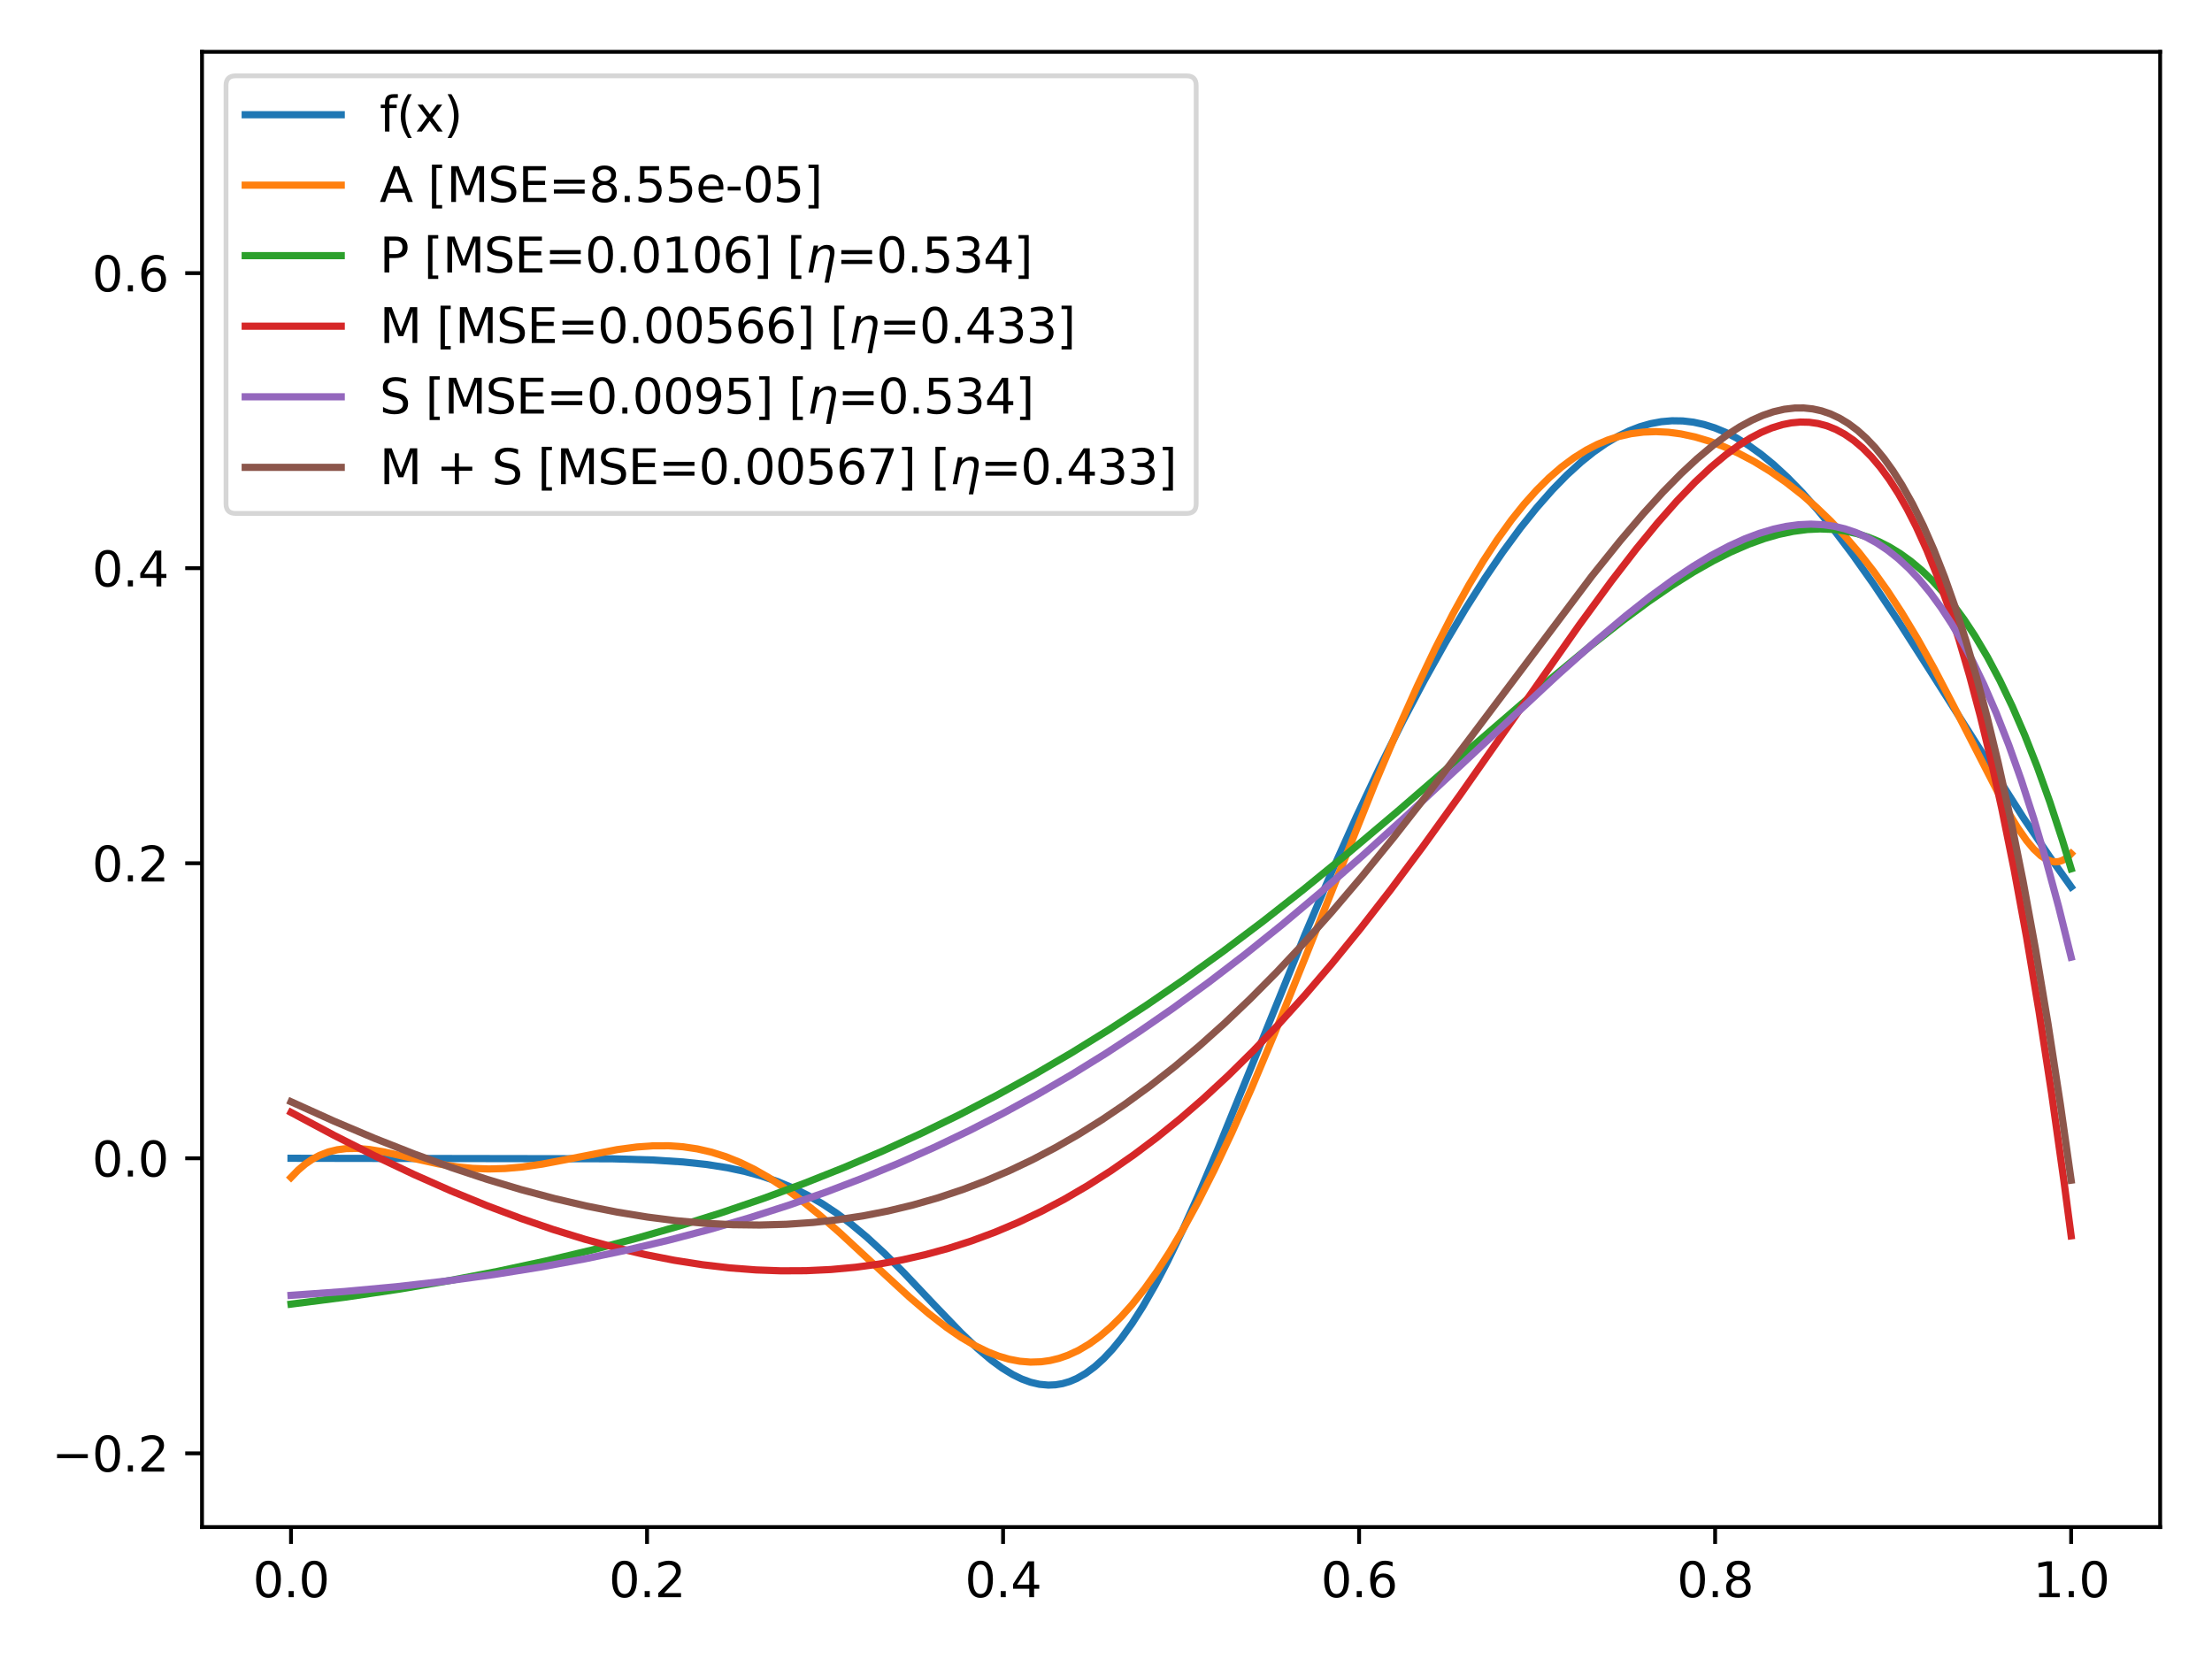 <?xml version="1.0" encoding="utf-8" standalone="no"?>
<!DOCTYPE svg PUBLIC "-//W3C//DTD SVG 1.1//EN"
  "http://www.w3.org/Graphics/SVG/1.1/DTD/svg11.dtd">
<svg xmlns:xlink="http://www.w3.org/1999/xlink" width="460.8pt" height="345.6pt" viewBox="0 0 460.8 345.6" xmlns="http://www.w3.org/2000/svg" version="1.1">
 <defs>
  <style type="text/css">*{stroke-linejoin: round; stroke-linecap: butt}</style>
 </defs>
 <g id="figure_1">
  <g id="patch_1">
   <path d="M 0 345.6 
L 460.8 345.6 
L 460.8 0 
L 0 0 
z
" style="fill: #ffffff"/>
  </g>
  <g id="axes_1">
   <g id="patch_2">
    <path d="M 42.083 318.122 
L 450 318.122 
L 450 10.8 
L 42.083 10.8 
z
" style="fill: #ffffff"/>
   </g>
   <g id="matplotlib.axis_1">
    <g id="xtick_1">
     <g id="line2d_1">
      <defs>
       <path id="m329ae4d369" d="M 0 0 
L 0 3.5 
" style="stroke: #000000; stroke-width: 0.8"/>
      </defs>
      <g>
       <use xlink:href="#m329ae4d369" x="60.625" y="318.122" style="stroke: #000000; stroke-width: 0.8"/>
      </g>
     </g>
     <g id="text_1">
      <!-- 0.0 -->
      <g transform="translate(52.673 332.72)scale(0.1 -0.1)">
       <defs>
        <path id="DejaVuSans-30" d="M 2034 4250 
Q 1547 4250 1301 3770 
Q 1056 3291 1056 2328 
Q 1056 1369 1301 889 
Q 1547 409 2034 409 
Q 2525 409 2770 889 
Q 3016 1369 3016 2328 
Q 3016 3291 2770 3770 
Q 2525 4250 2034 4250 
z
M 2034 4750 
Q 2819 4750 3233 4129 
Q 3647 3509 3647 2328 
Q 3647 1150 3233 529 
Q 2819 -91 2034 -91 
Q 1250 -91 836 529 
Q 422 1150 422 2328 
Q 422 3509 836 4129 
Q 1250 4750 2034 4750 
z
" transform="scale(0.016)"/>
        <path id="DejaVuSans-2e" d="M 684 794 
L 1344 794 
L 1344 0 
L 684 0 
L 684 794 
z
" transform="scale(0.016)"/>
       </defs>
       <use xlink:href="#DejaVuSans-30"/>
       <use xlink:href="#DejaVuSans-2e" x="63.623"/>
       <use xlink:href="#DejaVuSans-30" x="95.41"/>
      </g>
     </g>
    </g>
    <g id="xtick_2">
     <g id="line2d_2">
      <g>
       <use xlink:href="#m329ae4d369" x="134.791" y="318.122" style="stroke: #000000; stroke-width: 0.8"/>
      </g>
     </g>
     <g id="text_2">
      <!-- 0.2 -->
      <g transform="translate(126.84 332.72)scale(0.1 -0.1)">
       <defs>
        <path id="DejaVuSans-32" d="M 1228 531 
L 3431 531 
L 3431 0 
L 469 0 
L 469 531 
Q 828 903 1448 1529 
Q 2069 2156 2228 2338 
Q 2531 2678 2651 2914 
Q 2772 3150 2772 3378 
Q 2772 3750 2511 3984 
Q 2250 4219 1831 4219 
Q 1534 4219 1204 4116 
Q 875 4013 500 3803 
L 500 4441 
Q 881 4594 1212 4672 
Q 1544 4750 1819 4750 
Q 2544 4750 2975 4387 
Q 3406 4025 3406 3419 
Q 3406 3131 3298 2873 
Q 3191 2616 2906 2266 
Q 2828 2175 2409 1742 
Q 1991 1309 1228 531 
z
" transform="scale(0.016)"/>
       </defs>
       <use xlink:href="#DejaVuSans-30"/>
       <use xlink:href="#DejaVuSans-2e" x="63.623"/>
       <use xlink:href="#DejaVuSans-32" x="95.41"/>
      </g>
     </g>
    </g>
    <g id="xtick_3">
     <g id="line2d_3">
      <g>
       <use xlink:href="#m329ae4d369" x="208.958" y="318.122" style="stroke: #000000; stroke-width: 0.8"/>
      </g>
     </g>
     <g id="text_3">
      <!-- 0.4 -->
      <g transform="translate(201.006 332.72)scale(0.1 -0.1)">
       <defs>
        <path id="DejaVuSans-34" d="M 2419 4116 
L 825 1625 
L 2419 1625 
L 2419 4116 
z
M 2253 4666 
L 3047 4666 
L 3047 1625 
L 3713 1625 
L 3713 1100 
L 3047 1100 
L 3047 0 
L 2419 0 
L 2419 1100 
L 313 1100 
L 313 1709 
L 2253 4666 
z
" transform="scale(0.016)"/>
       </defs>
       <use xlink:href="#DejaVuSans-30"/>
       <use xlink:href="#DejaVuSans-2e" x="63.623"/>
       <use xlink:href="#DejaVuSans-34" x="95.41"/>
      </g>
     </g>
    </g>
    <g id="xtick_4">
     <g id="line2d_4">
      <g>
       <use xlink:href="#m329ae4d369" x="283.125" y="318.122" style="stroke: #000000; stroke-width: 0.8"/>
      </g>
     </g>
     <g id="text_4">
      <!-- 0.6 -->
      <g transform="translate(275.173 332.72)scale(0.1 -0.1)">
       <defs>
        <path id="DejaVuSans-36" d="M 2113 2584 
Q 1688 2584 1439 2293 
Q 1191 2003 1191 1497 
Q 1191 994 1439 701 
Q 1688 409 2113 409 
Q 2538 409 2786 701 
Q 3034 994 3034 1497 
Q 3034 2003 2786 2293 
Q 2538 2584 2113 2584 
z
M 3366 4563 
L 3366 3988 
Q 3128 4100 2886 4159 
Q 2644 4219 2406 4219 
Q 1781 4219 1451 3797 
Q 1122 3375 1075 2522 
Q 1259 2794 1537 2939 
Q 1816 3084 2150 3084 
Q 2853 3084 3261 2657 
Q 3669 2231 3669 1497 
Q 3669 778 3244 343 
Q 2819 -91 2113 -91 
Q 1303 -91 875 529 
Q 447 1150 447 2328 
Q 447 3434 972 4092 
Q 1497 4750 2381 4750 
Q 2619 4750 2861 4703 
Q 3103 4656 3366 4563 
z
" transform="scale(0.016)"/>
       </defs>
       <use xlink:href="#DejaVuSans-30"/>
       <use xlink:href="#DejaVuSans-2e" x="63.623"/>
       <use xlink:href="#DejaVuSans-36" x="95.41"/>
      </g>
     </g>
    </g>
    <g id="xtick_5">
     <g id="line2d_5">
      <g>
       <use xlink:href="#m329ae4d369" x="357.292" y="318.122" style="stroke: #000000; stroke-width: 0.8"/>
      </g>
     </g>
     <g id="text_5">
      <!-- 0.8 -->
      <g transform="translate(349.34 332.72)scale(0.1 -0.1)">
       <defs>
        <path id="DejaVuSans-38" d="M 2034 2216 
Q 1584 2216 1326 1975 
Q 1069 1734 1069 1313 
Q 1069 891 1326 650 
Q 1584 409 2034 409 
Q 2484 409 2743 651 
Q 3003 894 3003 1313 
Q 3003 1734 2745 1975 
Q 2488 2216 2034 2216 
z
M 1403 2484 
Q 997 2584 770 2862 
Q 544 3141 544 3541 
Q 544 4100 942 4425 
Q 1341 4750 2034 4750 
Q 2731 4750 3128 4425 
Q 3525 4100 3525 3541 
Q 3525 3141 3298 2862 
Q 3072 2584 2669 2484 
Q 3125 2378 3379 2068 
Q 3634 1759 3634 1313 
Q 3634 634 3220 271 
Q 2806 -91 2034 -91 
Q 1263 -91 848 271 
Q 434 634 434 1313 
Q 434 1759 690 2068 
Q 947 2378 1403 2484 
z
M 1172 3481 
Q 1172 3119 1398 2916 
Q 1625 2713 2034 2713 
Q 2441 2713 2670 2916 
Q 2900 3119 2900 3481 
Q 2900 3844 2670 4047 
Q 2441 4250 2034 4250 
Q 1625 4250 1398 4047 
Q 1172 3844 1172 3481 
z
" transform="scale(0.016)"/>
       </defs>
       <use xlink:href="#DejaVuSans-30"/>
       <use xlink:href="#DejaVuSans-2e" x="63.623"/>
       <use xlink:href="#DejaVuSans-38" x="95.41"/>
      </g>
     </g>
    </g>
    <g id="xtick_6">
     <g id="line2d_6">
      <g>
       <use xlink:href="#m329ae4d369" x="431.458" y="318.122" style="stroke: #000000; stroke-width: 0.8"/>
      </g>
     </g>
     <g id="text_6">
      <!-- 1.0 -->
      <g transform="translate(423.507 332.72)scale(0.1 -0.1)">
       <defs>
        <path id="DejaVuSans-31" d="M 794 531 
L 1825 531 
L 1825 4091 
L 703 3866 
L 703 4441 
L 1819 4666 
L 2450 4666 
L 2450 531 
L 3481 531 
L 3481 0 
L 794 0 
L 794 531 
z
" transform="scale(0.016)"/>
       </defs>
       <use xlink:href="#DejaVuSans-31"/>
       <use xlink:href="#DejaVuSans-2e" x="63.623"/>
       <use xlink:href="#DejaVuSans-30" x="95.41"/>
      </g>
     </g>
    </g>
   </g>
   <g id="matplotlib.axis_2">
    <g id="ytick_1">
     <g id="line2d_7">
      <defs>
       <path id="m7bdbc1cdf9" d="M 0 0 
L -3.5 0 
" style="stroke: #000000; stroke-width: 0.8"/>
      </defs>
      <g>
       <use xlink:href="#m7bdbc1cdf9" x="42.083" y="302.756" style="stroke: #000000; stroke-width: 0.8"/>
      </g>
     </g>
     <g id="text_7">
      <!-- −0.2 -->
      <g transform="translate(10.8 306.555)scale(0.1 -0.1)">
       <defs>
        <path id="DejaVuSans-2212" d="M 678 2272 
L 4684 2272 
L 4684 1741 
L 678 1741 
L 678 2272 
z
" transform="scale(0.016)"/>
       </defs>
       <use xlink:href="#DejaVuSans-2212"/>
       <use xlink:href="#DejaVuSans-30" x="83.789"/>
       <use xlink:href="#DejaVuSans-2e" x="147.412"/>
       <use xlink:href="#DejaVuSans-32" x="179.199"/>
      </g>
     </g>
    </g>
    <g id="ytick_2">
     <g id="line2d_8">
      <g>
       <use xlink:href="#m7bdbc1cdf9" x="42.083" y="241.291" style="stroke: #000000; stroke-width: 0.8"/>
      </g>
     </g>
     <g id="text_8">
      <!-- 0.0 -->
      <g transform="translate(19.18 245.091)scale(0.1 -0.1)">
       <use xlink:href="#DejaVuSans-30"/>
       <use xlink:href="#DejaVuSans-2e" x="63.623"/>
       <use xlink:href="#DejaVuSans-30" x="95.41"/>
      </g>
     </g>
    </g>
    <g id="ytick_3">
     <g id="line2d_9">
      <g>
       <use xlink:href="#m7bdbc1cdf9" x="42.083" y="179.827" style="stroke: #000000; stroke-width: 0.8"/>
      </g>
     </g>
     <g id="text_9">
      <!-- 0.2 -->
      <g transform="translate(19.18 183.626)scale(0.1 -0.1)">
       <use xlink:href="#DejaVuSans-30"/>
       <use xlink:href="#DejaVuSans-2e" x="63.623"/>
       <use xlink:href="#DejaVuSans-32" x="95.41"/>
      </g>
     </g>
    </g>
    <g id="ytick_4">
     <g id="line2d_10">
      <g>
       <use xlink:href="#m7bdbc1cdf9" x="42.083" y="118.363" style="stroke: #000000; stroke-width: 0.8"/>
      </g>
     </g>
     <g id="text_10">
      <!-- 0.4 -->
      <g transform="translate(19.18 122.162)scale(0.1 -0.1)">
       <use xlink:href="#DejaVuSans-30"/>
       <use xlink:href="#DejaVuSans-2e" x="63.623"/>
       <use xlink:href="#DejaVuSans-34" x="95.41"/>
      </g>
     </g>
    </g>
    <g id="ytick_5">
     <g id="line2d_11">
      <g>
       <use xlink:href="#m7bdbc1cdf9" x="42.083" y="56.898" style="stroke: #000000; stroke-width: 0.8"/>
      </g>
     </g>
     <g id="text_11">
      <!-- 0.6 -->
      <g transform="translate(19.18 60.697)scale(0.1 -0.1)">
       <use xlink:href="#DejaVuSans-30"/>
       <use xlink:href="#DejaVuSans-2e" x="63.623"/>
       <use xlink:href="#DejaVuSans-36" x="95.41"/>
      </g>
     </g>
    </g>
   </g>
   <g id="line2d_12">
    <path d="M 60.625 241.291 
L 127.441 241.395 
L 135.979 241.651 
L 142.29 242.055 
L 147.115 242.569 
L 151.57 243.269 
L 155.282 244.066 
L 158.623 244.986 
L 161.963 246.131 
L 165.304 247.53 
L 168.274 249.01 
L 171.244 250.726 
L 174.213 252.689 
L 177.183 254.9 
L 180.524 257.676 
L 184.236 261.088 
L 188.319 265.167 
L 194.63 271.844 
L 200.198 277.64 
L 203.538 280.829 
L 206.508 283.346 
L 208.735 284.979 
L 210.963 286.347 
L 212.819 287.259 
L 214.675 287.941 
L 216.531 288.375 
L 218.387 288.544 
L 219.871 288.48 
L 221.356 288.231 
L 222.841 287.793 
L 224.326 287.161 
L 226.182 286.098 
L 228.038 284.727 
L 229.894 283.05 
L 231.75 281.072 
L 233.606 278.798 
L 235.833 275.695 
L 238.06 272.204 
L 240.659 267.677 
L 243.257 262.706 
L 246.227 256.553 
L 249.568 249.132 
L 253.651 239.525 
L 259.59 224.927 
L 271.84 194.711 
L 277.408 181.652 
L 282.605 170.051 
L 287.431 159.833 
L 292.256 150.162 
L 296.711 141.723 
L 301.165 133.761 
L 305.249 126.893 
L 309.332 120.457 
L 313.044 115.005 
L 316.756 109.959 
L 320.097 105.789 
L 323.438 101.995 
L 326.407 98.957 
L 329.377 96.25 
L 331.975 94.165 
L 334.574 92.356 
L 337.172 90.83 
L 339.399 89.753 
L 341.627 88.894 
L 343.854 88.256 
L 346.081 87.842 
L 348.308 87.651 
L 350.536 87.686 
L 352.763 87.946 
L 354.99 88.43 
L 357.217 89.134 
L 359.445 90.057 
L 361.672 91.194 
L 364.27 92.784 
L 366.869 94.649 
L 369.467 96.779 
L 372.437 99.52 
L 375.406 102.571 
L 378.747 106.344 
L 382.088 110.445 
L 385.8 115.342 
L 390.255 121.62 
L 395.451 129.38 
L 402.133 139.815 
L 421.436 170.254 
L 427.004 178.493 
L 431.458 184.763 
L 431.458 184.763 
" clip-path="url(#p1f5ffe0055)" style="fill: none; stroke: #1f77b4; stroke-width: 1.5; stroke-linecap: square"/>
   </g>
   <g id="line2d_13">
    <path d="M 60.625 245.283 
L 62.109 243.755 
L 63.594 242.496 
L 65.079 241.48 
L 66.564 240.684 
L 68.42 239.963 
L 70.276 239.507 
L 72.132 239.275 
L 74.359 239.24 
L 76.958 239.459 
L 79.927 239.948 
L 84.753 241.017 
L 91.435 242.478 
L 95.147 243.068 
L 98.487 243.398 
L 101.828 243.517 
L 105.169 243.425 
L 108.881 243.096 
L 112.964 242.504 
L 118.532 241.443 
L 128.555 239.486 
L 132.638 238.941 
L 135.979 238.698 
L 139.32 238.685 
L 142.29 238.895 
L 145.259 239.334 
L 148.229 240.018 
L 151.199 240.954 
L 154.168 242.148 
L 157.138 243.596 
L 160.107 245.291 
L 163.448 247.476 
L 166.789 249.93 
L 170.501 252.927 
L 174.956 256.82 
L 181.637 263.009 
L 189.433 270.192 
L 193.516 273.68 
L 197.228 276.556 
L 200.198 278.592 
L 203.167 280.346 
L 205.766 281.617 
L 207.993 282.49 
L 210.22 283.146 
L 212.447 283.571 
L 214.675 283.754 
L 216.902 283.682 
L 218.758 283.419 
L 220.614 282.968 
L 222.47 282.323 
L 224.697 281.289 
L 226.924 279.966 
L 229.152 278.353 
L 231.379 276.447 
L 233.606 274.25 
L 235.833 271.763 
L 238.432 268.501 
L 241.03 264.86 
L 243.629 260.851 
L 246.598 255.841 
L 249.568 250.398 
L 252.909 243.798 
L 256.621 235.935 
L 260.704 226.731 
L 265.53 215.262 
L 271.84 199.623 
L 286.317 163.49 
L 291.143 152.115 
L 295.226 142.994 
L 298.938 135.192 
L 302.65 127.921 
L 305.991 121.875 
L 308.961 116.923 
L 311.93 112.386 
L 314.9 108.274 
L 317.498 105.031 
L 320.097 102.12 
L 322.695 99.541 
L 325.294 97.289 
L 327.892 95.358 
L 330.491 93.74 
L 332.718 92.594 
L 334.945 91.664 
L 337.172 90.941 
L 339.771 90.347 
L 342.369 90.01 
L 344.968 89.914 
L 347.566 90.045 
L 350.164 90.39 
L 353.134 91.029 
L 356.104 91.913 
L 359.073 93.029 
L 362.043 94.366 
L 365.384 96.127 
L 368.725 98.161 
L 372.066 100.475 
L 375.406 103.083 
L 378.376 105.668 
L 381.346 108.524 
L 384.315 111.674 
L 387.285 115.143 
L 390.255 118.953 
L 393.224 123.123 
L 396.194 127.665 
L 399.535 133.217 
L 402.876 139.211 
L 406.959 147.036 
L 418.095 168.759 
L 420.322 172.45 
L 422.178 175.11 
L 423.663 176.883 
L 425.148 178.264 
L 426.261 178.998 
L 427.375 179.434 
L 428.117 179.541 
L 428.86 179.485 
L 429.602 179.254 
L 430.345 178.836 
L 431.087 178.215 
L 431.458 177.824 
L 431.458 177.824 
" clip-path="url(#p1f5ffe0055)" style="fill: none; stroke: #ff7f0e; stroke-width: 1.5; stroke-linecap: square"/>
   </g>
   <g id="line2d_14">
    <path d="M 60.625 271.674 
L 72.132 270.195 
L 83.268 268.536 
L 93.662 266.766 
L 103.684 264.844 
L 113.707 262.693 
L 123.358 260.391 
L 132.638 257.949 
L 141.547 255.381 
L 150.456 252.581 
L 158.994 249.667 
L 167.532 246.516 
L 175.698 243.268 
L 183.865 239.781 
L 192.031 236.045 
L 199.826 232.238 
L 207.622 228.187 
L 215.417 223.885 
L 223.212 219.326 
L 231.008 214.507 
L 238.803 209.426 
L 246.598 204.083 
L 254.765 198.209 
L 262.931 192.061 
L 271.469 185.36 
L 280.749 177.789 
L 291.143 169.017 
L 305.62 156.474 
L 323.066 141.403 
L 331.233 134.641 
L 337.915 129.388 
L 343.483 125.281 
L 348.308 121.973 
L 352.763 119.173 
L 356.846 116.856 
L 360.558 114.988 
L 364.27 113.378 
L 367.611 112.175 
L 370.581 111.322 
L 373.55 110.693 
L 376.52 110.307 
L 379.118 110.185 
L 381.717 110.28 
L 384.315 110.608 
L 386.914 111.185 
L 389.141 111.891 
L 391.368 112.803 
L 393.595 113.935 
L 395.823 115.299 
L 398.05 116.906 
L 400.277 118.772 
L 402.504 120.909 
L 404.732 123.333 
L 406.959 126.058 
L 409.186 129.101 
L 411.413 132.479 
L 414.012 136.864 
L 416.61 141.756 
L 419.209 147.185 
L 421.807 153.182 
L 424.405 159.779 
L 427.004 167.011 
L 429.602 174.914 
L 431.458 180.99 
L 431.458 180.99 
" clip-path="url(#p1f5ffe0055)" style="fill: none; stroke: #2ca02c; stroke-width: 1.5; stroke-linecap: square"/>
   </g>
   <g id="line2d_15">
    <path d="M 60.625 231.728 
L 69.533 236.483 
L 78.071 240.793 
L 86.238 244.667 
L 94.033 248.119 
L 101.457 251.165 
L 108.51 253.823 
L 115.192 256.116 
L 121.873 258.174 
L 128.184 259.889 
L 134.494 261.368 
L 140.434 262.533 
L 146.373 263.466 
L 151.941 264.119 
L 157.509 264.548 
L 162.706 264.736 
L 167.903 264.71 
L 173.1 264.463 
L 178.296 263.985 
L 183.122 263.328 
L 187.948 262.457 
L 192.773 261.365 
L 197.599 260.047 
L 202.425 258.494 
L 207.25 256.701 
L 212.076 254.662 
L 216.902 252.369 
L 221.727 249.819 
L 226.553 247.005 
L 231.379 243.923 
L 236.204 240.57 
L 241.03 236.943 
L 245.856 233.039 
L 250.681 228.858 
L 255.878 224.047 
L 261.075 218.918 
L 266.272 213.476 
L 271.84 207.307 
L 277.408 200.801 
L 283.348 193.512 
L 289.658 185.402 
L 296.34 176.454 
L 304.135 165.636 
L 314.9 150.276 
L 329.006 130.179 
L 335.687 121.06 
L 340.884 114.324 
L 345.339 108.895 
L 349.422 104.27 
L 353.134 100.417 
L 356.475 97.284 
L 359.445 94.802 
L 362.043 92.893 
L 364.641 91.254 
L 366.869 90.082 
L 369.096 89.144 
L 371.323 88.457 
L 373.179 88.09 
L 375.035 87.921 
L 376.891 87.962 
L 378.747 88.225 
L 380.603 88.723 
L 382.459 89.468 
L 384.315 90.474 
L 386.171 91.754 
L 388.027 93.324 
L 389.883 95.198 
L 391.739 97.392 
L 393.595 99.923 
L 395.451 102.805 
L 397.307 106.058 
L 399.163 109.699 
L 401.391 114.607 
L 403.618 120.133 
L 405.845 126.313 
L 408.072 133.182 
L 410.3 140.78 
L 412.527 149.144 
L 414.754 158.316 
L 416.981 168.339 
L 419.58 181.166 
L 422.178 195.285 
L 424.777 210.771 
L 427.375 227.707 
L 429.973 246.176 
L 431.458 257.452 
L 431.458 257.452 
" clip-path="url(#p1f5ffe0055)" style="fill: none; stroke: #d62728; stroke-width: 1.5; stroke-linecap: square"/>
   </g>
   <g id="line2d_16">
    <path d="M 60.625 269.84 
L 71.761 269.044 
L 82.526 268.052 
L 92.919 266.869 
L 102.942 265.501 
L 112.593 263.954 
L 121.873 262.238 
L 130.782 260.366 
L 139.32 258.349 
L 147.858 256.101 
L 156.024 253.721 
L 164.191 251.103 
L 171.986 248.369 
L 179.781 245.394 
L 187.205 242.325 
L 194.63 239.017 
L 202.054 235.46 
L 209.107 231.841 
L 216.159 227.981 
L 223.212 223.875 
L 230.265 219.516 
L 237.318 214.901 
L 244.371 210.029 
L 251.795 204.624 
L 259.219 198.938 
L 267.014 192.678 
L 275.181 185.819 
L 283.719 178.351 
L 293.37 169.605 
L 306.362 157.498 
L 324.551 140.559 
L 332.347 133.62 
L 338.657 128.3 
L 343.854 124.195 
L 348.68 120.67 
L 352.763 117.947 
L 356.475 115.714 
L 360.187 113.746 
L 363.528 112.23 
L 366.497 111.11 
L 369.467 110.225 
L 372.066 109.66 
L 374.664 109.309 
L 377.262 109.188 
L 379.861 109.314 
L 382.088 109.633 
L 384.315 110.159 
L 386.543 110.906 
L 388.77 111.887 
L 390.997 113.116 
L 393.224 114.608 
L 395.451 116.378 
L 397.679 118.441 
L 399.906 120.816 
L 402.133 123.517 
L 404.36 126.565 
L 406.588 129.978 
L 408.815 133.775 
L 411.042 137.978 
L 413.269 142.606 
L 415.868 148.575 
L 418.466 155.191 
L 421.065 162.493 
L 423.663 170.521 
L 426.261 179.319 
L 428.86 188.929 
L 431.458 199.398 
L 431.458 199.398 
" clip-path="url(#p1f5ffe0055)" style="fill: none; stroke: #9467bd; stroke-width: 1.5; stroke-linecap: square"/>
   </g>
   <g id="line2d_17">
    <path d="M 60.625 229.512 
L 69.533 233.538 
L 78.071 237.156 
L 86.238 240.376 
L 94.033 243.213 
L 101.457 245.682 
L 108.51 247.803 
L 115.563 249.69 
L 122.245 251.248 
L 128.555 252.502 
L 134.866 253.533 
L 140.805 254.288 
L 146.744 254.823 
L 152.683 255.129 
L 158.251 255.196 
L 163.819 255.043 
L 169.388 254.659 
L 174.584 254.084 
L 179.781 253.293 
L 184.978 252.276 
L 190.175 251.028 
L 195.372 249.54 
L 200.569 247.804 
L 205.394 245.964 
L 210.22 243.9 
L 215.046 241.605 
L 219.871 239.075 
L 224.697 236.306 
L 229.523 233.294 
L 234.348 230.034 
L 239.545 226.246 
L 244.742 222.167 
L 249.939 217.797 
L 255.136 213.136 
L 260.333 208.189 
L 265.901 202.576 
L 271.469 196.65 
L 277.408 189.997 
L 283.719 182.579 
L 290.4 174.369 
L 297.825 164.881 
L 306.733 153.114 
L 331.604 120.018 
L 337.543 112.63 
L 342.369 106.966 
L 346.452 102.482 
L 350.164 98.704 
L 353.505 95.59 
L 356.846 92.787 
L 359.816 90.59 
L 362.414 88.921 
L 365.013 87.513 
L 367.24 86.53 
L 369.467 85.772 
L 371.694 85.255 
L 373.922 84.995 
L 375.778 84.989 
L 377.634 85.186 
L 379.49 85.596 
L 381.346 86.233 
L 383.202 87.107 
L 385.058 88.231 
L 386.914 89.619 
L 388.77 91.284 
L 390.626 93.241 
L 392.482 95.503 
L 394.338 98.087 
L 396.194 101.007 
L 398.421 104.979 
L 400.648 109.487 
L 402.876 114.564 
L 405.103 120.24 
L 407.33 126.548 
L 409.557 133.524 
L 411.784 141.201 
L 414.012 149.619 
L 416.239 158.815 
L 418.837 170.581 
L 421.436 183.529 
L 424.034 197.729 
L 426.633 213.253 
L 429.231 230.178 
L 431.458 245.861 
L 431.458 245.861 
" clip-path="url(#p1f5ffe0055)" style="fill: none; stroke: #8c564b; stroke-width: 1.5; stroke-linecap: square"/>
   </g>
   <g id="patch_3">
    <path d="M 42.083 318.122 
L 42.083 10.8 
" style="fill: none; stroke: #000000; stroke-width: 0.8; stroke-linejoin: miter; stroke-linecap: square"/>
   </g>
   <g id="patch_4">
    <path d="M 450 318.122 
L 450 10.8 
" style="fill: none; stroke: #000000; stroke-width: 0.8; stroke-linejoin: miter; stroke-linecap: square"/>
   </g>
   <g id="patch_5">
    <path d="M 42.083 318.122 
L 450 318.122 
" style="fill: none; stroke: #000000; stroke-width: 0.8; stroke-linejoin: miter; stroke-linecap: square"/>
   </g>
   <g id="patch_6">
    <path d="M 42.083 10.8 
L 450 10.8 
" style="fill: none; stroke: #000000; stroke-width: 0.8; stroke-linejoin: miter; stroke-linecap: square"/>
   </g>
   <g id="legend_1">
    <g id="patch_7">
     <path d="M 49.083 106.956 
L 247.183 106.956 
Q 249.183 106.956 249.183 104.956 
L 249.183 17.8 
Q 249.183 15.8 247.183 15.8 
L 49.083 15.8 
Q 47.083 15.8 47.083 17.8 
L 47.083 104.956 
Q 47.083 106.956 49.083 106.956 
z
" style="fill: #ffffff; opacity: 0.8; stroke: #cccccc; stroke-linejoin: miter"/>
    </g>
    <g id="line2d_18">
     <path d="M 51.083 23.898 
L 61.083 23.898 
L 71.083 23.898 
" style="fill: none; stroke: #1f77b4; stroke-width: 1.5; stroke-linecap: square"/>
    </g>
    <g id="text_12">
     <!-- f(x) -->
     <g transform="translate(79.083 27.398)scale(0.1 -0.1)">
      <defs>
       <path id="DejaVuSans-66" d="M 2375 4863 
L 2375 4384 
L 1825 4384 
Q 1516 4384 1395 4259 
Q 1275 4134 1275 3809 
L 1275 3500 
L 2222 3500 
L 2222 3053 
L 1275 3053 
L 1275 0 
L 697 0 
L 697 3053 
L 147 3053 
L 147 3500 
L 697 3500 
L 697 3744 
Q 697 4328 969 4595 
Q 1241 4863 1831 4863 
L 2375 4863 
z
" transform="scale(0.016)"/>
       <path id="DejaVuSans-28" d="M 1984 4856 
Q 1566 4138 1362 3434 
Q 1159 2731 1159 2009 
Q 1159 1288 1364 580 
Q 1569 -128 1984 -844 
L 1484 -844 
Q 1016 -109 783 600 
Q 550 1309 550 2009 
Q 550 2706 781 3412 
Q 1013 4119 1484 4856 
L 1984 4856 
z
" transform="scale(0.016)"/>
       <path id="DejaVuSans-78" d="M 3513 3500 
L 2247 1797 
L 3578 0 
L 2900 0 
L 1881 1375 
L 863 0 
L 184 0 
L 1544 1831 
L 300 3500 
L 978 3500 
L 1906 2253 
L 2834 3500 
L 3513 3500 
z
" transform="scale(0.016)"/>
       <path id="DejaVuSans-29" d="M 513 4856 
L 1013 4856 
Q 1481 4119 1714 3412 
Q 1947 2706 1947 2009 
Q 1947 1309 1714 600 
Q 1481 -109 1013 -844 
L 513 -844 
Q 928 -128 1133 580 
Q 1338 1288 1338 2009 
Q 1338 2731 1133 3434 
Q 928 4138 513 4856 
z
" transform="scale(0.016)"/>
      </defs>
      <use xlink:href="#DejaVuSans-66"/>
      <use xlink:href="#DejaVuSans-28" x="35.205"/>
      <use xlink:href="#DejaVuSans-78" x="74.219"/>
      <use xlink:href="#DejaVuSans-29" x="133.398"/>
     </g>
    </g>
    <g id="line2d_19">
     <path d="M 51.083 38.577 
L 61.083 38.577 
L 71.083 38.577 
" style="fill: none; stroke: #ff7f0e; stroke-width: 1.5; stroke-linecap: square"/>
    </g>
    <g id="text_13">
     <!-- A [MSE=8.55e-05] -->
     <g transform="translate(79.083 42.077)scale(0.1 -0.1)">
      <defs>
       <path id="DejaVuSans-41" d="M 2188 4044 
L 1331 1722 
L 3047 1722 
L 2188 4044 
z
M 1831 4666 
L 2547 4666 
L 4325 0 
L 3669 0 
L 3244 1197 
L 1141 1197 
L 716 0 
L 50 0 
L 1831 4666 
z
" transform="scale(0.016)"/>
       <path id="DejaVuSans-20" transform="scale(0.016)"/>
       <path id="DejaVuSans-5b" d="M 550 4863 
L 1875 4863 
L 1875 4416 
L 1125 4416 
L 1125 -397 
L 1875 -397 
L 1875 -844 
L 550 -844 
L 550 4863 
z
" transform="scale(0.016)"/>
       <path id="DejaVuSans-4d" d="M 628 4666 
L 1569 4666 
L 2759 1491 
L 3956 4666 
L 4897 4666 
L 4897 0 
L 4281 0 
L 4281 4097 
L 3078 897 
L 2444 897 
L 1241 4097 
L 1241 0 
L 628 0 
L 628 4666 
z
" transform="scale(0.016)"/>
       <path id="DejaVuSans-53" d="M 3425 4513 
L 3425 3897 
Q 3066 4069 2747 4153 
Q 2428 4238 2131 4238 
Q 1616 4238 1336 4038 
Q 1056 3838 1056 3469 
Q 1056 3159 1242 3001 
Q 1428 2844 1947 2747 
L 2328 2669 
Q 3034 2534 3370 2195 
Q 3706 1856 3706 1288 
Q 3706 609 3251 259 
Q 2797 -91 1919 -91 
Q 1588 -91 1214 -16 
Q 841 59 441 206 
L 441 856 
Q 825 641 1194 531 
Q 1563 422 1919 422 
Q 2459 422 2753 634 
Q 3047 847 3047 1241 
Q 3047 1584 2836 1778 
Q 2625 1972 2144 2069 
L 1759 2144 
Q 1053 2284 737 2584 
Q 422 2884 422 3419 
Q 422 4038 858 4394 
Q 1294 4750 2059 4750 
Q 2388 4750 2728 4690 
Q 3069 4631 3425 4513 
z
" transform="scale(0.016)"/>
       <path id="DejaVuSans-45" d="M 628 4666 
L 3578 4666 
L 3578 4134 
L 1259 4134 
L 1259 2753 
L 3481 2753 
L 3481 2222 
L 1259 2222 
L 1259 531 
L 3634 531 
L 3634 0 
L 628 0 
L 628 4666 
z
" transform="scale(0.016)"/>
       <path id="DejaVuSans-3d" d="M 678 2906 
L 4684 2906 
L 4684 2381 
L 678 2381 
L 678 2906 
z
M 678 1631 
L 4684 1631 
L 4684 1100 
L 678 1100 
L 678 1631 
z
" transform="scale(0.016)"/>
       <path id="DejaVuSans-35" d="M 691 4666 
L 3169 4666 
L 3169 4134 
L 1269 4134 
L 1269 2991 
Q 1406 3038 1543 3061 
Q 1681 3084 1819 3084 
Q 2600 3084 3056 2656 
Q 3513 2228 3513 1497 
Q 3513 744 3044 326 
Q 2575 -91 1722 -91 
Q 1428 -91 1123 -41 
Q 819 9 494 109 
L 494 744 
Q 775 591 1075 516 
Q 1375 441 1709 441 
Q 2250 441 2565 725 
Q 2881 1009 2881 1497 
Q 2881 1984 2565 2268 
Q 2250 2553 1709 2553 
Q 1456 2553 1204 2497 
Q 953 2441 691 2322 
L 691 4666 
z
" transform="scale(0.016)"/>
       <path id="DejaVuSans-65" d="M 3597 1894 
L 3597 1613 
L 953 1613 
Q 991 1019 1311 708 
Q 1631 397 2203 397 
Q 2534 397 2845 478 
Q 3156 559 3463 722 
L 3463 178 
Q 3153 47 2828 -22 
Q 2503 -91 2169 -91 
Q 1331 -91 842 396 
Q 353 884 353 1716 
Q 353 2575 817 3079 
Q 1281 3584 2069 3584 
Q 2775 3584 3186 3129 
Q 3597 2675 3597 1894 
z
M 3022 2063 
Q 3016 2534 2758 2815 
Q 2500 3097 2075 3097 
Q 1594 3097 1305 2825 
Q 1016 2553 972 2059 
L 3022 2063 
z
" transform="scale(0.016)"/>
       <path id="DejaVuSans-2d" d="M 313 2009 
L 1997 2009 
L 1997 1497 
L 313 1497 
L 313 2009 
z
" transform="scale(0.016)"/>
       <path id="DejaVuSans-5d" d="M 1947 4863 
L 1947 -844 
L 622 -844 
L 622 -397 
L 1369 -397 
L 1369 4416 
L 622 4416 
L 622 4863 
L 1947 4863 
z
" transform="scale(0.016)"/>
      </defs>
      <use xlink:href="#DejaVuSans-41"/>
      <use xlink:href="#DejaVuSans-20" x="68.408"/>
      <use xlink:href="#DejaVuSans-5b" x="100.195"/>
      <use xlink:href="#DejaVuSans-4d" x="139.209"/>
      <use xlink:href="#DejaVuSans-53" x="225.488"/>
      <use xlink:href="#DejaVuSans-45" x="288.965"/>
      <use xlink:href="#DejaVuSans-3d" x="352.148"/>
      <use xlink:href="#DejaVuSans-38" x="435.938"/>
      <use xlink:href="#DejaVuSans-2e" x="499.561"/>
      <use xlink:href="#DejaVuSans-35" x="531.348"/>
      <use xlink:href="#DejaVuSans-35" x="594.971"/>
      <use xlink:href="#DejaVuSans-65" x="658.594"/>
      <use xlink:href="#DejaVuSans-2d" x="720.117"/>
      <use xlink:href="#DejaVuSans-30" x="756.201"/>
      <use xlink:href="#DejaVuSans-35" x="819.824"/>
      <use xlink:href="#DejaVuSans-5d" x="883.447"/>
     </g>
    </g>
    <g id="line2d_20">
     <path d="M 51.083 53.256 
L 61.083 53.256 
L 71.083 53.256 
" style="fill: none; stroke: #2ca02c; stroke-width: 1.5; stroke-linecap: square"/>
    </g>
    <g id="text_14">
     <!-- P [MSE=0.0106] [$\eta$=0.534] -->
     <g transform="translate(79.083 56.756)scale(0.1 -0.1)">
      <defs>
       <path id="DejaVuSans-50" d="M 1259 4147 
L 1259 2394 
L 2053 2394 
Q 2494 2394 2734 2622 
Q 2975 2850 2975 3272 
Q 2975 3691 2734 3919 
Q 2494 4147 2053 4147 
L 1259 4147 
z
M 628 4666 
L 2053 4666 
Q 2838 4666 3239 4311 
Q 3641 3956 3641 3272 
Q 3641 2581 3239 2228 
Q 2838 1875 2053 1875 
L 1259 1875 
L 1259 0 
L 628 0 
L 628 4666 
z
" transform="scale(0.016)"/>
       <path id="DejaVuSans-Oblique-3b7" d="M 3703 2113 
L 3034 -1331 
L 2459 -1331 
L 3125 2094 
Q 3222 2591 3075 2838 
Q 2931 3084 2544 3084 
Q 2078 3084 1750 2788 
Q 1425 2491 1325 1978 
L 941 0 
L 363 0 
L 1044 3500 
L 1622 3500 
L 1516 2956 
Q 1781 3272 2094 3428 
Q 2403 3584 2769 3584 
Q 3372 3584 3609 3213 
Q 3844 2838 3703 2113 
z
" transform="scale(0.016)"/>
       <path id="DejaVuSans-33" d="M 2597 2516 
Q 3050 2419 3304 2112 
Q 3559 1806 3559 1356 
Q 3559 666 3084 287 
Q 2609 -91 1734 -91 
Q 1441 -91 1130 -33 
Q 819 25 488 141 
L 488 750 
Q 750 597 1062 519 
Q 1375 441 1716 441 
Q 2309 441 2620 675 
Q 2931 909 2931 1356 
Q 2931 1769 2642 2001 
Q 2353 2234 1838 2234 
L 1294 2234 
L 1294 2753 
L 1863 2753 
Q 2328 2753 2575 2939 
Q 2822 3125 2822 3475 
Q 2822 3834 2567 4026 
Q 2313 4219 1838 4219 
Q 1578 4219 1281 4162 
Q 984 4106 628 3988 
L 628 4550 
Q 988 4650 1302 4700 
Q 1616 4750 1894 4750 
Q 2613 4750 3031 4423 
Q 3450 4097 3450 3541 
Q 3450 3153 3228 2886 
Q 3006 2619 2597 2516 
z
" transform="scale(0.016)"/>
      </defs>
      <use xlink:href="#DejaVuSans-50" transform="translate(0 0.016)"/>
      <use xlink:href="#DejaVuSans-20" transform="translate(60.303 0.016)"/>
      <use xlink:href="#DejaVuSans-5b" transform="translate(92.09 0.016)"/>
      <use xlink:href="#DejaVuSans-4d" transform="translate(131.104 0.016)"/>
      <use xlink:href="#DejaVuSans-53" transform="translate(217.383 0.016)"/>
      <use xlink:href="#DejaVuSans-45" transform="translate(280.859 0.016)"/>
      <use xlink:href="#DejaVuSans-3d" transform="translate(344.043 0.016)"/>
      <use xlink:href="#DejaVuSans-30" transform="translate(427.832 0.016)"/>
      <use xlink:href="#DejaVuSans-2e" transform="translate(491.455 0.016)"/>
      <use xlink:href="#DejaVuSans-30" transform="translate(523.242 0.016)"/>
      <use xlink:href="#DejaVuSans-31" transform="translate(586.865 0.016)"/>
      <use xlink:href="#DejaVuSans-30" transform="translate(650.488 0.016)"/>
      <use xlink:href="#DejaVuSans-36" transform="translate(714.111 0.016)"/>
      <use xlink:href="#DejaVuSans-5d" transform="translate(777.734 0.016)"/>
      <use xlink:href="#DejaVuSans-20" transform="translate(816.748 0.016)"/>
      <use xlink:href="#DejaVuSans-5b" transform="translate(848.535 0.016)"/>
      <use xlink:href="#DejaVuSans-Oblique-3b7" transform="translate(887.549 0.016)"/>
      <use xlink:href="#DejaVuSans-3d" transform="translate(950.928 0.016)"/>
      <use xlink:href="#DejaVuSans-30" transform="translate(1034.717 0.016)"/>
      <use xlink:href="#DejaVuSans-2e" transform="translate(1098.34 0.016)"/>
      <use xlink:href="#DejaVuSans-35" transform="translate(1130.127 0.016)"/>
      <use xlink:href="#DejaVuSans-33" transform="translate(1193.75 0.016)"/>
      <use xlink:href="#DejaVuSans-34" transform="translate(1257.373 0.016)"/>
      <use xlink:href="#DejaVuSans-5d" transform="translate(1320.996 0.016)"/>
     </g>
    </g>
    <g id="line2d_21">
     <path d="M 51.083 67.956 
L 61.083 67.956 
L 71.083 67.956 
" style="fill: none; stroke: #d62728; stroke-width: 1.5; stroke-linecap: square"/>
    </g>
    <g id="text_15">
     <!-- M [MSE=0.00566] [$\eta$=0.433] -->
     <g transform="translate(79.083 71.456)scale(0.1 -0.1)">
      <use xlink:href="#DejaVuSans-4d" transform="translate(0 0.016)"/>
      <use xlink:href="#DejaVuSans-20" transform="translate(86.279 0.016)"/>
      <use xlink:href="#DejaVuSans-5b" transform="translate(118.066 0.016)"/>
      <use xlink:href="#DejaVuSans-4d" transform="translate(157.08 0.016)"/>
      <use xlink:href="#DejaVuSans-53" transform="translate(243.359 0.016)"/>
      <use xlink:href="#DejaVuSans-45" transform="translate(306.836 0.016)"/>
      <use xlink:href="#DejaVuSans-3d" transform="translate(370.02 0.016)"/>
      <use xlink:href="#DejaVuSans-30" transform="translate(453.809 0.016)"/>
      <use xlink:href="#DejaVuSans-2e" transform="translate(517.432 0.016)"/>
      <use xlink:href="#DejaVuSans-30" transform="translate(549.219 0.016)"/>
      <use xlink:href="#DejaVuSans-30" transform="translate(612.842 0.016)"/>
      <use xlink:href="#DejaVuSans-35" transform="translate(676.465 0.016)"/>
      <use xlink:href="#DejaVuSans-36" transform="translate(740.088 0.016)"/>
      <use xlink:href="#DejaVuSans-36" transform="translate(803.711 0.016)"/>
      <use xlink:href="#DejaVuSans-5d" transform="translate(867.334 0.016)"/>
      <use xlink:href="#DejaVuSans-20" transform="translate(906.348 0.016)"/>
      <use xlink:href="#DejaVuSans-5b" transform="translate(938.135 0.016)"/>
      <use xlink:href="#DejaVuSans-Oblique-3b7" transform="translate(977.148 0.016)"/>
      <use xlink:href="#DejaVuSans-3d" transform="translate(1040.527 0.016)"/>
      <use xlink:href="#DejaVuSans-30" transform="translate(1124.316 0.016)"/>
      <use xlink:href="#DejaVuSans-2e" transform="translate(1187.939 0.016)"/>
      <use xlink:href="#DejaVuSans-34" transform="translate(1219.727 0.016)"/>
      <use xlink:href="#DejaVuSans-33" transform="translate(1283.35 0.016)"/>
      <use xlink:href="#DejaVuSans-33" transform="translate(1346.973 0.016)"/>
      <use xlink:href="#DejaVuSans-5d" transform="translate(1410.596 0.016)"/>
     </g>
    </g>
    <g id="line2d_22">
     <path d="M 51.083 82.656 
L 61.083 82.656 
L 71.083 82.656 
" style="fill: none; stroke: #9467bd; stroke-width: 1.5; stroke-linecap: square"/>
    </g>
    <g id="text_16">
     <!-- S [MSE=0.0095] [$\eta$=0.534] -->
     <g transform="translate(79.083 86.156)scale(0.1 -0.1)">
      <defs>
       <path id="DejaVuSans-39" d="M 703 97 
L 703 672 
Q 941 559 1184 500 
Q 1428 441 1663 441 
Q 2288 441 2617 861 
Q 2947 1281 2994 2138 
Q 2813 1869 2534 1725 
Q 2256 1581 1919 1581 
Q 1219 1581 811 2004 
Q 403 2428 403 3163 
Q 403 3881 828 4315 
Q 1253 4750 1959 4750 
Q 2769 4750 3195 4129 
Q 3622 3509 3622 2328 
Q 3622 1225 3098 567 
Q 2575 -91 1691 -91 
Q 1453 -91 1209 -44 
Q 966 3 703 97 
z
M 1959 2075 
Q 2384 2075 2632 2365 
Q 2881 2656 2881 3163 
Q 2881 3666 2632 3958 
Q 2384 4250 1959 4250 
Q 1534 4250 1286 3958 
Q 1038 3666 1038 3163 
Q 1038 2656 1286 2365 
Q 1534 2075 1959 2075 
z
" transform="scale(0.016)"/>
      </defs>
      <use xlink:href="#DejaVuSans-53" transform="translate(0 0.016)"/>
      <use xlink:href="#DejaVuSans-20" transform="translate(63.477 0.016)"/>
      <use xlink:href="#DejaVuSans-5b" transform="translate(95.264 0.016)"/>
      <use xlink:href="#DejaVuSans-4d" transform="translate(134.277 0.016)"/>
      <use xlink:href="#DejaVuSans-53" transform="translate(220.557 0.016)"/>
      <use xlink:href="#DejaVuSans-45" transform="translate(284.033 0.016)"/>
      <use xlink:href="#DejaVuSans-3d" transform="translate(347.217 0.016)"/>
      <use xlink:href="#DejaVuSans-30" transform="translate(431.006 0.016)"/>
      <use xlink:href="#DejaVuSans-2e" transform="translate(494.629 0.016)"/>
      <use xlink:href="#DejaVuSans-30" transform="translate(526.416 0.016)"/>
      <use xlink:href="#DejaVuSans-30" transform="translate(590.039 0.016)"/>
      <use xlink:href="#DejaVuSans-39" transform="translate(653.662 0.016)"/>
      <use xlink:href="#DejaVuSans-35" transform="translate(717.285 0.016)"/>
      <use xlink:href="#DejaVuSans-5d" transform="translate(780.908 0.016)"/>
      <use xlink:href="#DejaVuSans-20" transform="translate(819.922 0.016)"/>
      <use xlink:href="#DejaVuSans-5b" transform="translate(851.709 0.016)"/>
      <use xlink:href="#DejaVuSans-Oblique-3b7" transform="translate(890.723 0.016)"/>
      <use xlink:href="#DejaVuSans-3d" transform="translate(954.102 0.016)"/>
      <use xlink:href="#DejaVuSans-30" transform="translate(1037.891 0.016)"/>
      <use xlink:href="#DejaVuSans-2e" transform="translate(1101.514 0.016)"/>
      <use xlink:href="#DejaVuSans-35" transform="translate(1133.301 0.016)"/>
      <use xlink:href="#DejaVuSans-33" transform="translate(1196.924 0.016)"/>
      <use xlink:href="#DejaVuSans-34" transform="translate(1260.547 0.016)"/>
      <use xlink:href="#DejaVuSans-5d" transform="translate(1324.17 0.016)"/>
     </g>
    </g>
    <g id="line2d_23">
     <path d="M 51.083 97.356 
L 61.083 97.356 
L 71.083 97.356 
" style="fill: none; stroke: #8c564b; stroke-width: 1.5; stroke-linecap: square"/>
    </g>
    <g id="text_17">
     <!-- M + S [MSE=0.00567] [$\eta$=0.433] -->
     <g transform="translate(79.083 100.856)scale(0.1 -0.1)">
      <defs>
       <path id="DejaVuSans-2b" d="M 2944 4013 
L 2944 2272 
L 4684 2272 
L 4684 1741 
L 2944 1741 
L 2944 0 
L 2419 0 
L 2419 1741 
L 678 1741 
L 678 2272 
L 2419 2272 
L 2419 4013 
L 2944 4013 
z
" transform="scale(0.016)"/>
       <path id="DejaVuSans-37" d="M 525 4666 
L 3525 4666 
L 3525 4397 
L 1831 0 
L 1172 0 
L 2766 4134 
L 525 4134 
L 525 4666 
z
" transform="scale(0.016)"/>
      </defs>
      <use xlink:href="#DejaVuSans-4d" transform="translate(0 0.016)"/>
      <use xlink:href="#DejaVuSans-20" transform="translate(86.279 0.016)"/>
      <use xlink:href="#DejaVuSans-2b" transform="translate(118.066 0.016)"/>
      <use xlink:href="#DejaVuSans-20" transform="translate(201.855 0.016)"/>
      <use xlink:href="#DejaVuSans-53" transform="translate(233.643 0.016)"/>
      <use xlink:href="#DejaVuSans-20" transform="translate(297.119 0.016)"/>
      <use xlink:href="#DejaVuSans-5b" transform="translate(328.906 0.016)"/>
      <use xlink:href="#DejaVuSans-4d" transform="translate(367.92 0.016)"/>
      <use xlink:href="#DejaVuSans-53" transform="translate(454.199 0.016)"/>
      <use xlink:href="#DejaVuSans-45" transform="translate(517.676 0.016)"/>
      <use xlink:href="#DejaVuSans-3d" transform="translate(580.859 0.016)"/>
      <use xlink:href="#DejaVuSans-30" transform="translate(664.648 0.016)"/>
      <use xlink:href="#DejaVuSans-2e" transform="translate(728.271 0.016)"/>
      <use xlink:href="#DejaVuSans-30" transform="translate(760.059 0.016)"/>
      <use xlink:href="#DejaVuSans-30" transform="translate(823.682 0.016)"/>
      <use xlink:href="#DejaVuSans-35" transform="translate(887.305 0.016)"/>
      <use xlink:href="#DejaVuSans-36" transform="translate(950.928 0.016)"/>
      <use xlink:href="#DejaVuSans-37" transform="translate(1014.551 0.016)"/>
      <use xlink:href="#DejaVuSans-5d" transform="translate(1078.174 0.016)"/>
      <use xlink:href="#DejaVuSans-20" transform="translate(1117.188 0.016)"/>
      <use xlink:href="#DejaVuSans-5b" transform="translate(1148.975 0.016)"/>
      <use xlink:href="#DejaVuSans-Oblique-3b7" transform="translate(1187.988 0.016)"/>
      <use xlink:href="#DejaVuSans-3d" transform="translate(1251.367 0.016)"/>
      <use xlink:href="#DejaVuSans-30" transform="translate(1335.156 0.016)"/>
      <use xlink:href="#DejaVuSans-2e" transform="translate(1398.779 0.016)"/>
      <use xlink:href="#DejaVuSans-34" transform="translate(1430.566 0.016)"/>
      <use xlink:href="#DejaVuSans-33" transform="translate(1494.189 0.016)"/>
      <use xlink:href="#DejaVuSans-33" transform="translate(1557.812 0.016)"/>
      <use xlink:href="#DejaVuSans-5d" transform="translate(1621.436 0.016)"/>
     </g>
    </g>
   </g>
  </g>
 </g>
 <defs>
  <clipPath id="p1f5ffe0055">
   <rect x="42.083" y="10.8" width="407.917" height="307.322"/>
  </clipPath>
 </defs>
</svg>
